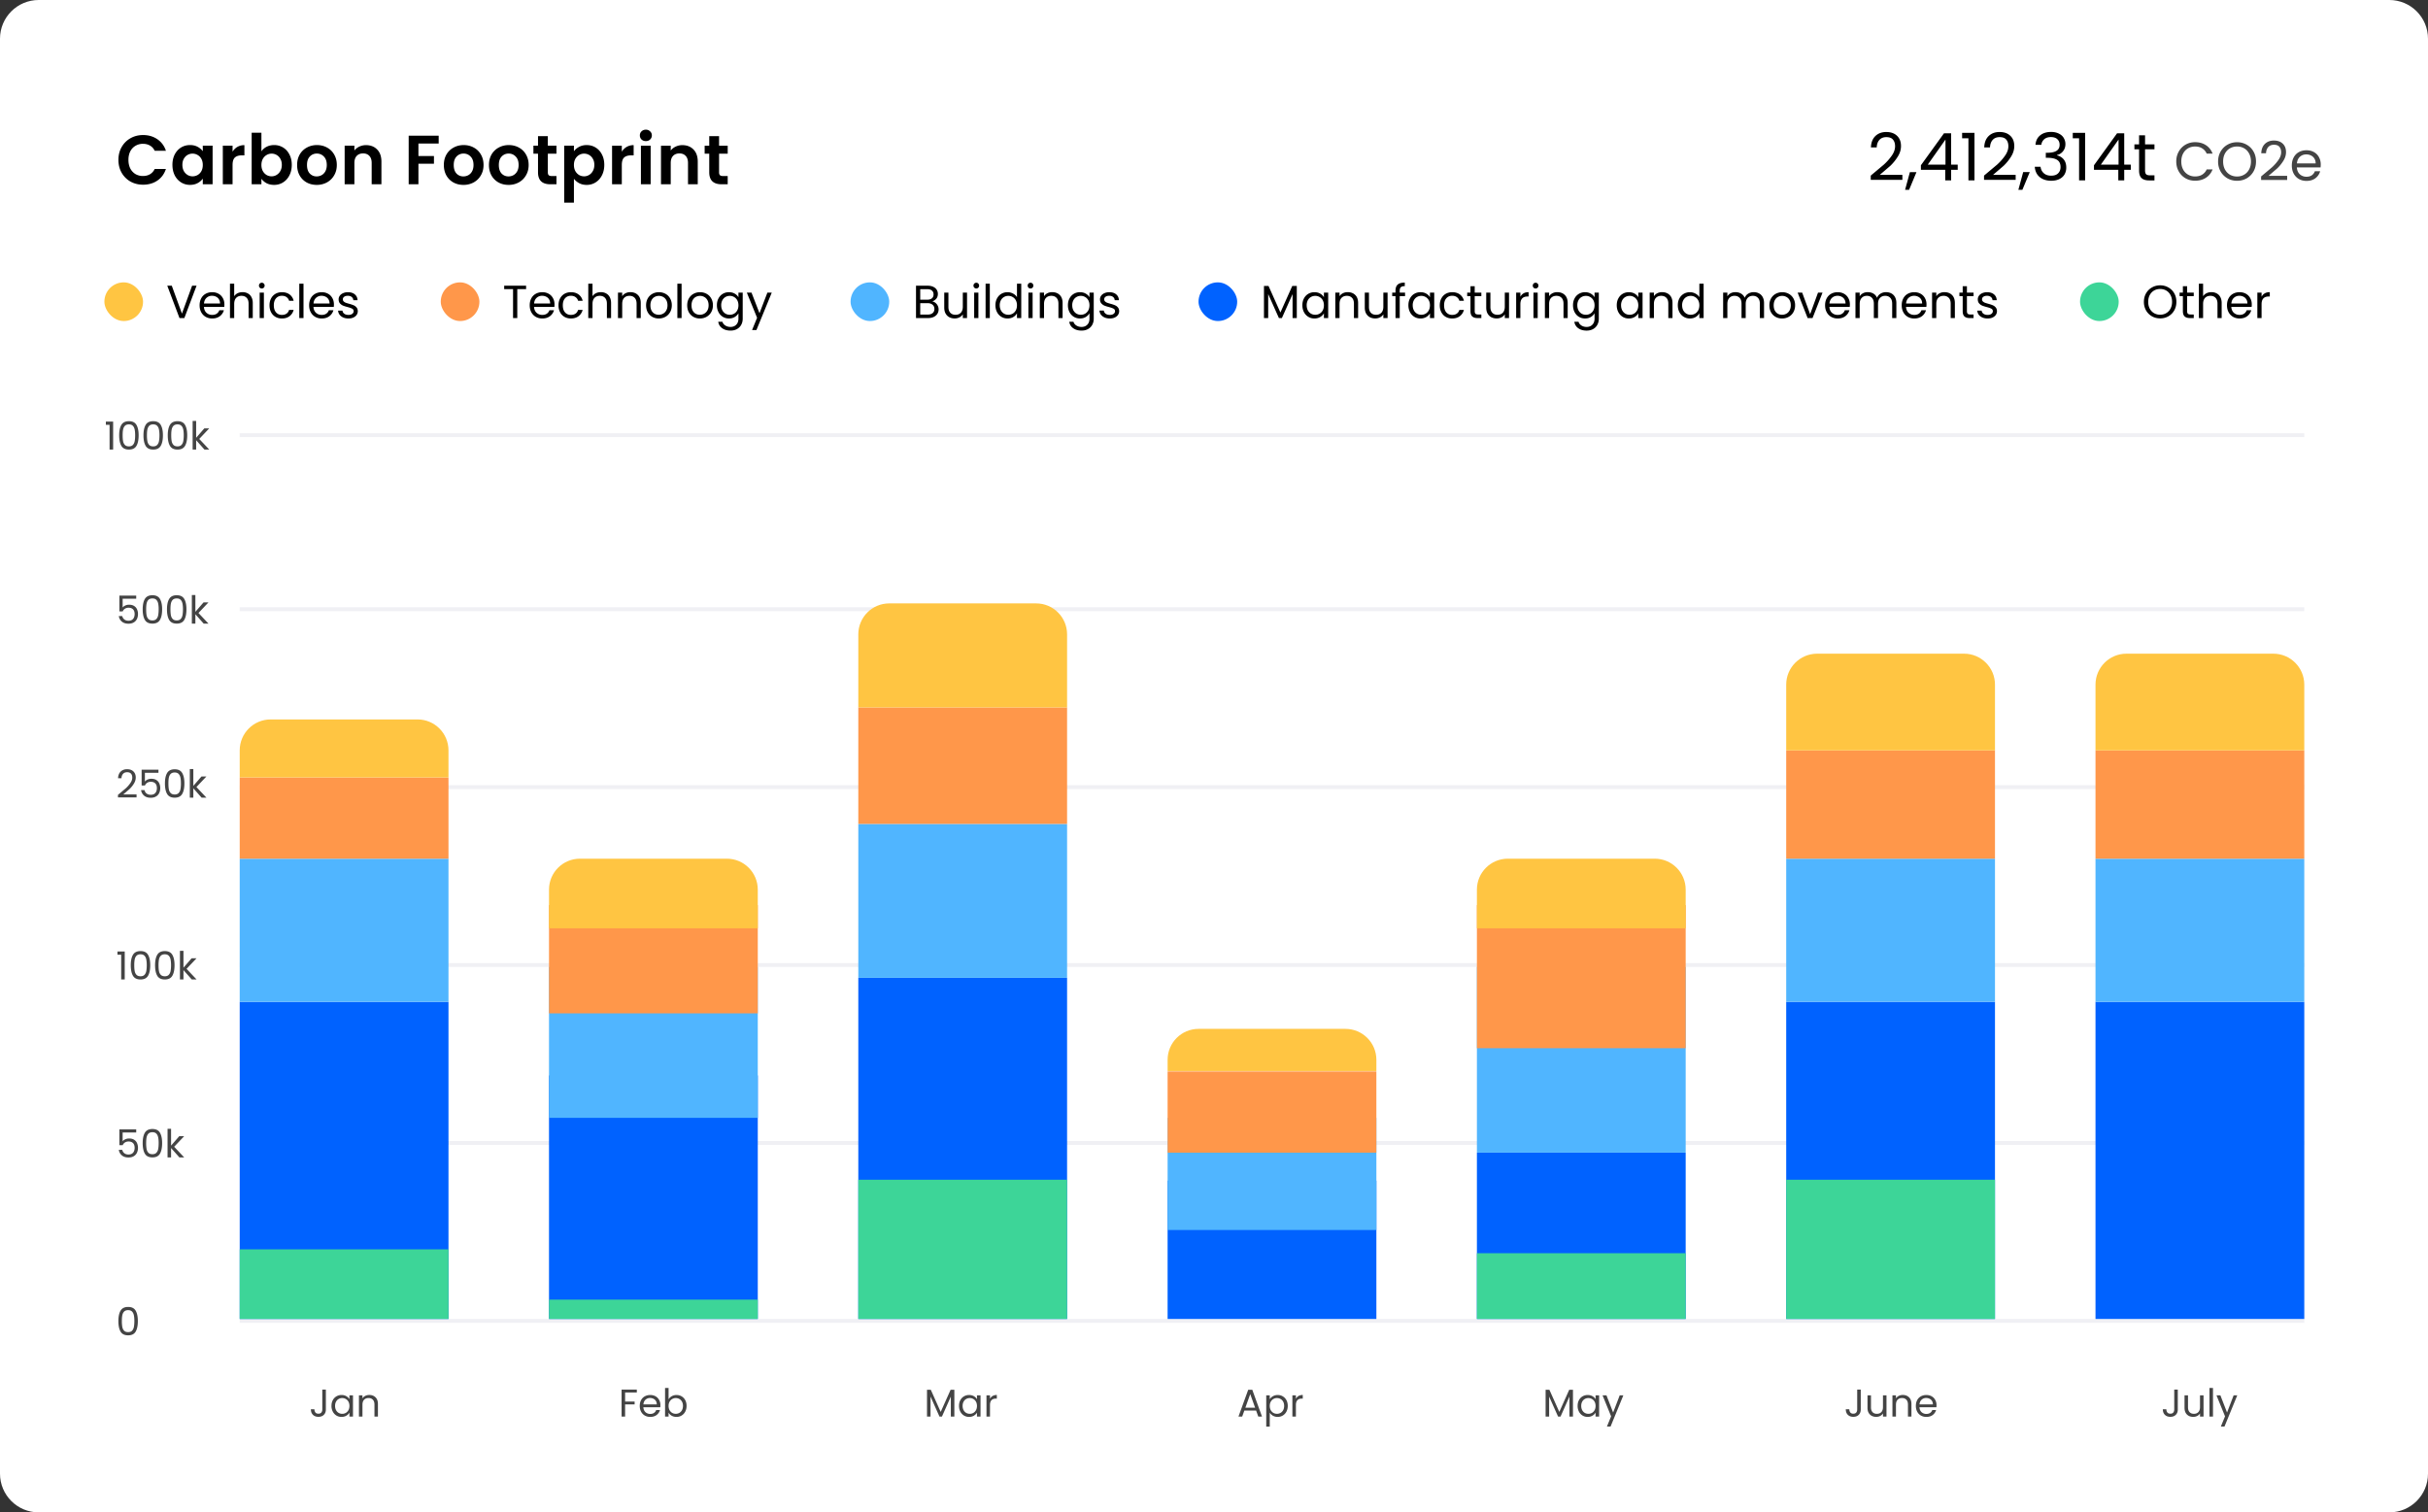 <svg xmlns="http://www.w3.org/2000/svg" width="427" height="266" fill="none" xmlns:v="https://vecta.io/nano"><rect width="100%" height="100%" fill="#333333" stroke="none"/><style><![CDATA[.B{fill:#0062ff}.C{fill:#50b5ff}.D{fill:#ff974a}.E{fill:#ffc542}.F{fill-rule:evenodd}.G{fill:#3dd598}.H{fill:#000}]]></style><path d="M0 6.803C0 3.046 3.046 0 6.803 0h413.394C423.954 0 427 3.046 427 6.803v252.394c0 3.757-3.046 6.803-6.803 6.803H6.803C3.046 266 0 262.954 0 259.197V6.803z" fill="#fff"/><rect x="365.806" y="49.662" width="6.799" height="6.803" rx="3.4" class="G"/><path d="M379.893 55.998c-.528 0-1.01-.122-1.445-.367a2.79 2.79 0 0 1-1.037-1.037 3.02 3.02 0 0 1-.375-1.502c0-.555.125-1.053.375-1.494.256-.446.602-.792 1.037-1.037.435-.25.917-.376 1.445-.376a2.86 2.86 0 0 1 1.453.376c.435.245.778.588 1.029 1.029s.375.942.375 1.502-.125 1.061-.375 1.502-.594.786-1.029 1.037a2.91 2.91 0 0 1-1.453.367zm0-.645c.397 0 .754-.093 1.069-.278.321-.185.572-.449.751-.792.185-.343.278-.74.278-1.192 0-.457-.093-.854-.278-1.192-.179-.343-.427-.607-.742-.792s-.675-.278-1.078-.278-.762.093-1.078.278-.566.449-.751.792c-.179.337-.269.735-.269 1.192 0 .452.09.849.269 1.192.185.343.436.607.751.792a2.12 2.12 0 0 0 1.078.278zm4.744-3.274v2.637c0 .218.046.373.139.465.092.087.253.131.482.131h.546v.629h-.669c-.414 0-.724-.095-.931-.286s-.31-.503-.31-.939V52.08h-.579v-.612h.579v-1.127h.743v1.127h1.167v.612h-1.167zm4.288-.694a1.89 1.89 0 0 1 .914.22c.273.142.485.356.637.645.158.288.237.64.237 1.053v2.637h-.735V53.41c0-.446-.111-.786-.334-1.02-.224-.239-.528-.359-.915-.359s-.705.122-.939.367c-.228.245-.343.601-.343 1.069v2.474h-.742V49.9h.742v2.204a1.47 1.47 0 0 1 .605-.531c.261-.125.552-.188.873-.188zm7.083 2.147a4.46 4.46 0 0 1-.024.449h-3.576c.027.441.177.786.449 1.037.278.245.612.367 1.004.367.321 0 .588-.073.8-.22a1.2 1.2 0 0 0 .457-.604h.801c-.12.43-.36.781-.719 1.053-.359.267-.805.4-1.339.4-.424 0-.805-.095-1.143-.286-.332-.191-.593-.46-.783-.808-.191-.354-.286-.762-.286-1.225s.092-.868.277-1.216.444-.615.776-.8c.337-.191.724-.286 1.159-.286.425 0 .8.093 1.127.278a1.89 1.89 0 0 1 .751.767c.18.321.269.686.269 1.094zm-.767-.155c0-.283-.063-.525-.188-.727a1.18 1.18 0 0 0-.514-.465 1.53 1.53 0 0 0-.71-.163c-.376 0-.697.12-.964.359-.261.239-.411.572-.449.996h2.825zm2.491-1.184c.13-.256.315-.454.555-.596.245-.142.541-.212.89-.212v.767h-.196c-.833 0-1.249.452-1.249 1.355v2.433h-.743v-4.474h.743v.727z" class="H"/><rect x="210.78" y="49.662" width="6.799" height="6.803" rx="3.4" class="B"/><path d="M228.06 50.292v5.649h-.743v-4.212l-1.878 4.212h-.523l-1.885-4.221v4.221h-.743v-5.649h.8l2.09 4.67 2.09-4.67h.792zm.982 3.396c0-.457.092-.857.277-1.2a2.02 2.02 0 0 1 .76-.808 2.11 2.11 0 0 1 1.085-.286c.392 0 .732.084 1.021.253s.503.381.645.637v-.816h.751v4.474h-.751v-.833c-.147.261-.368.479-.661.653-.289.169-.626.253-1.013.253-.397 0-.756-.098-1.077-.294s-.575-.471-.76-.825-.277-.757-.277-1.208zm3.788.008c0-.337-.068-.631-.204-.882s-.321-.441-.555-.572a1.46 1.46 0 0 0-.76-.204c-.277 0-.53.065-.759.196s-.411.321-.547.572a1.82 1.82 0 0 0-.204.882c0 .343.068.642.204.898.136.25.319.444.547.58.229.131.482.196.759.196s.531-.065.76-.196a1.46 1.46 0 0 0 .555-.58c.136-.256.204-.552.204-.89zm4.186-2.31c.544 0 .985.166 1.322.498.338.327.507.8.507 1.42v2.637h-.735V53.41c0-.446-.112-.786-.335-1.02-.223-.239-.528-.359-.914-.359-.392 0-.705.122-.939.367-.229.245-.343.601-.343 1.069v2.474h-.743v-4.474h.743v.637c.147-.229.346-.405.596-.531.256-.125.536-.188.841-.188zm7.01.082v4.474h-.743v-.661a1.47 1.47 0 0 1-.596.539c-.251.125-.528.188-.833.188a2.04 2.04 0 0 1-.939-.212c-.277-.147-.498-.365-.661-.653-.158-.288-.237-.639-.237-1.053v-2.62h.735v2.523c0 .441.112.781.335 1.02.223.234.528.351.914.351.397 0 .71-.122.939-.367s.343-.601.343-1.069v-2.457h.743zm3.075.612h-.939v3.861h-.743V52.08h-.58v-.612h.58v-.318c0-.501.128-.865.384-1.094.261-.234.677-.351 1.249-.351v.62c-.327 0-.558.065-.694.196-.131.125-.196.335-.196.629v.318h.939v.612zm.588 1.608c0-.457.093-.857.278-1.2.185-.348.438-.618.759-.808s.688-.286 1.086-.286c.392 0 .732.084 1.02.253s.504.381.645.637v-.816h.751v4.474h-.751v-.833a1.77 1.77 0 0 1-.661.653 1.97 1.97 0 0 1-1.012.253c-.398 0-.757-.098-1.078-.294a2.06 2.06 0 0 1-.759-.825c-.185-.354-.278-.757-.278-1.208zm3.788.008c0-.337-.068-.631-.204-.882s-.321-.441-.555-.572a1.46 1.46 0 0 0-.759-.204c-.278 0-.531.065-.76.196s-.41.321-.547.572a1.82 1.82 0 0 0-.204.882c0 .343.068.642.204.898a1.49 1.49 0 0 0 .547.58c.229.131.482.196.76.196s.53-.065.759-.196a1.46 1.46 0 0 0 .555-.58c.136-.256.204-.552.204-.89zm1.729 0c0-.463.093-.865.278-1.208.185-.348.44-.618.767-.808s.71-.286 1.135-.286c.549 0 1.001.133 1.355.4a1.88 1.88 0 0 1 .71 1.11h-.8a1.14 1.14 0 0 0-.449-.645c-.218-.158-.49-.237-.816-.237-.425 0-.768.147-1.029.441-.261.288-.392.699-.392 1.233 0 .539.131.955.392 1.249s.604.441 1.029.441c.326 0 .598-.076.816-.229s.367-.37.449-.653h.8a1.99 1.99 0 0 1-.718 1.102c-.359.272-.808.408-1.347.408-.425 0-.803-.095-1.135-.286s-.582-.46-.767-.808-.278-.756-.278-1.225zm6.143-1.616v2.637c0 .218.046.373.138.465.093.087.253.131.482.131h.547v.629h-.669c-.414 0-.724-.095-.931-.286s-.31-.503-.31-.939V52.08h-.58v-.612h.58v-1.127h.743v1.127h1.167v.612h-1.167zm6.035-.612v4.474h-.743v-.661a1.47 1.47 0 0 1-.596.539c-.251.125-.528.188-.833.188a2.04 2.04 0 0 1-.939-.212c-.277-.147-.498-.365-.661-.653s-.237-.639-.237-1.053v-2.62h.735v2.523c0 .441.112.781.335 1.02.223.234.528.351.914.351.397 0 .71-.122.939-.367s.343-.601.343-1.069v-2.457h.743zm1.997.727a1.43 1.43 0 0 1 .555-.596c.245-.142.541-.212.89-.212v.767h-.196c-.833 0-1.249.452-1.249 1.355v2.433h-.743v-4.474h.743v.727zm2.686-1.453a.49.49 0 0 1-.506-.506.49.49 0 0 1 .506-.506c.136 0 .25.049.343.147a.49.49 0 0 1 .147.359.49.49 0 0 1-.147.359c-.093.098-.207.147-.343.147zm.359.727v4.474h-.743v-4.474h.743zm3.446-.082c.544 0 .985.166 1.323.498.337.327.506.8.506 1.42v2.637h-.735V53.41c0-.446-.112-.786-.335-1.02-.223-.239-.528-.359-.914-.359-.392 0-.705.122-.939.367-.228.245-.343.601-.343 1.069v2.474h-.743v-4.474h.743v.637c.147-.229.346-.405.596-.531.256-.125.536-.188.841-.188zm4.887.008a1.97 1.97 0 0 1 1.013.253c.293.169.511.381.653.637v-.816h.751v4.572c0 .408-.087.77-.261 1.086-.175.321-.425.572-.752.751-.321.18-.696.269-1.126.269-.588 0-1.078-.139-1.47-.416a1.63 1.63 0 0 1-.694-1.135h.735c.082.272.251.49.506.653a1.64 1.64 0 0 0 .923.253c.408 0 .74-.128.996-.384s.392-.615.392-1.078V55.1c-.147.261-.365.479-.653.653s-.626.261-1.013.261c-.397 0-.759-.098-1.085-.294s-.575-.471-.76-.825-.277-.757-.277-1.208c0-.457.092-.857.277-1.2a2.01 2.01 0 0 1 .76-.808 2.11 2.11 0 0 1 1.085-.286zm1.666 2.302c0-.337-.068-.631-.204-.882s-.322-.441-.556-.572c-.228-.136-.481-.204-.759-.204s-.53.065-.759.196a1.42 1.42 0 0 0-.547.572 1.82 1.82 0 0 0-.204.882c0 .343.068.642.204.898.136.25.318.444.547.58.229.131.482.196.759.196a1.5 1.5 0 0 0 .759-.196c.234-.136.42-.329.556-.58.136-.256.204-.552.204-.89zm3.905-.008c0-.457.093-.857.278-1.2.185-.348.438-.618.759-.808s.688-.286 1.086-.286c.391 0 .732.084 1.02.253s.503.381.645.637v-.816h.751v4.474h-.751v-.833a1.77 1.77 0 0 1-.661.653c-.289.169-.626.253-1.013.253-.397 0-.756-.098-1.077-.294a2.06 2.06 0 0 1-.759-.825c-.185-.354-.278-.757-.278-1.208zm3.788.008c0-.337-.068-.631-.204-.882s-.321-.441-.555-.572a1.46 1.46 0 0 0-.759-.204c-.278 0-.531.065-.76.196s-.411.321-.547.572a1.82 1.82 0 0 0-.204.882c0 .343.068.642.204.898.136.25.319.444.547.58.229.131.482.196.76.196s.53-.065.759-.196a1.46 1.46 0 0 0 .555-.58c.136-.256.204-.552.204-.89zm4.186-2.31c.544 0 .985.166 1.323.498.337.327.506.8.506 1.42v2.637h-.735V53.41c0-.446-.111-.786-.335-1.02-.223-.239-.528-.359-.914-.359-.392 0-.705.122-.939.367-.228.245-.343.601-.343 1.069v2.474h-.743v-4.474h.743v.637c.147-.229.346-.405.596-.531.256-.125.536-.188.841-.188zm2.765 2.302c0-.457.092-.857.277-1.2a2.01 2.01 0 0 1 .76-.808 2.13 2.13 0 0 1 1.094-.286c.348 0 .672.082.971.245.299.158.528.367.686.629V49.9h.751v6.041h-.751V55.1a1.77 1.77 0 0 1-.653.661c-.289.169-.626.253-1.013.253-.397 0-.759-.098-1.085-.294s-.575-.471-.76-.825-.277-.757-.277-1.208zm3.788.008c0-.337-.068-.631-.204-.882s-.321-.441-.555-.572a1.46 1.46 0 0 0-.76-.204c-.277 0-.53.065-.759.196s-.411.321-.547.572a1.82 1.82 0 0 0-.204.882c0 .343.068.642.204.898.136.25.319.444.547.58.229.131.482.196.759.196s.531-.065.76-.196a1.46 1.46 0 0 0 .555-.58c.136-.256.204-.552.204-.89zm9.563-2.31c.348 0 .658.073.93.22.272.142.487.356.645.645s.237.64.237 1.053v2.637h-.735V53.41c0-.446-.111-.786-.335-1.02-.217-.239-.514-.359-.889-.359-.387 0-.694.125-.923.376-.228.245-.343.601-.343 1.069v2.465h-.734V53.41c0-.446-.112-.786-.335-1.02-.218-.239-.515-.359-.89-.359-.386 0-.694.125-.923.376-.228.245-.342.601-.342 1.069v2.465h-.743v-4.474h.743v.645c.147-.234.342-.414.587-.539.251-.125.526-.188.825-.188.375 0 .707.084.996.253a1.55 1.55 0 0 1 .645.743c.125-.316.332-.561.62-.735a1.83 1.83 0 0 1 .964-.261zm4.982 4.629c-.419 0-.8-.095-1.143-.286s-.604-.46-.8-.808c-.191-.354-.286-.762-.286-1.225 0-.457.098-.86.294-1.208a2.04 2.04 0 0 1 .816-.808 2.33 2.33 0 0 1 1.151-.286c.425 0 .808.095 1.151.286.343.185.613.452.809.8a2.39 2.39 0 0 1 .302 1.216 2.38 2.38 0 0 1-.311 1.225 2.1 2.1 0 0 1-.824.808c-.348.191-.735.286-1.159.286zm0-.653a1.57 1.57 0 0 0 .751-.188c.234-.125.421-.313.563-.563s.22-.555.22-.914-.07-.664-.212-.914-.326-.435-.555-.555a1.52 1.52 0 0 0-.743-.188 1.54 1.54 0 0 0-.751.188c-.223.12-.403.305-.539.555s-.204.555-.204.914c0 .365.065.672.196.922.136.25.316.438.539.563a1.53 1.53 0 0 0 .735.18zm4.936-.106l1.388-3.788h.791l-1.755 4.474h-.865l-1.755-4.474h.8l1.396 3.788zm6.992-1.723a4.46 4.46 0 0 1-.024.449h-3.576c.027.441.177.786.449 1.037.278.245.612.367 1.004.367.321 0 .588-.073.8-.22.218-.152.37-.354.458-.604h.8c-.12.43-.36.781-.719 1.053-.359.267-.805.4-1.339.4-.424 0-.805-.095-1.143-.286-.332-.191-.593-.46-.783-.808-.191-.354-.286-.762-.286-1.225s.092-.868.278-1.216.443-.615.775-.8c.338-.191.724-.286 1.159-.286.425 0 .8.093 1.127.278a1.89 1.89 0 0 1 .751.767c.18.321.269.686.269 1.094zm-.767-.155c0-.283-.063-.525-.188-.727a1.18 1.18 0 0 0-.514-.465 1.53 1.53 0 0 0-.71-.163c-.376 0-.697.12-.964.359-.261.239-.411.572-.449.996h2.825zm7.128-1.992c.348 0 .658.073.93.22.273.142.488.356.645.645s.237.64.237 1.053v2.637h-.735V53.41c0-.446-.111-.786-.334-1.02-.218-.239-.515-.359-.89-.359-.387 0-.694.125-.923.376-.228.245-.342.601-.342 1.069v2.465h-.735V53.41c0-.446-.112-.786-.335-1.02-.218-.239-.514-.359-.89-.359-.386 0-.694.125-.922.376-.229.245-.343.601-.343 1.069v2.465h-.743v-4.474h.743v.645c.147-.234.343-.414.588-.539s.525-.188.824-.188c.376 0 .708.084.996.253s.504.416.645.743c.125-.316.332-.561.621-.735s.609-.261.963-.261zm7.113 2.147c0 .142-.009.291-.025.449h-3.576c.028.441.177.786.449 1.037.278.245.613.367 1.005.367.321 0 .587-.073.8-.22.217-.152.37-.354.457-.604h.8a1.94 1.94 0 0 1-.719 1.053c-.359.267-.805.4-1.338.4-.425 0-.806-.095-1.143-.286s-.594-.46-.784-.808c-.191-.354-.286-.762-.286-1.225s.093-.868.278-1.216.443-.615.775-.8a2.32 2.32 0 0 1 1.16-.286c.424 0 .8.093 1.126.278s.577.441.751.767c.18.321.27.686.27 1.094zm-.768-.155c0-.283-.062-.525-.188-.727a1.18 1.18 0 0 0-.514-.465 1.53 1.53 0 0 0-.71-.163c-.376 0-.697.12-.963.359s-.411.572-.449.996h2.824zm3.928-1.992c.544 0 .985.166 1.322.498.338.327.507.8.507 1.42v2.637h-.735V53.41c0-.446-.112-.786-.335-1.02-.223-.239-.528-.359-.914-.359-.392 0-.705.122-.939.367s-.343.601-.343 1.069v2.474h-.743v-4.474h.743v.637c.147-.229.346-.405.596-.531.256-.125.536-.188.841-.188zm3.948.694v2.637c0 .218.047.373.139.465.093.087.253.131.482.131h.547v.629h-.67c-.413 0-.724-.095-.93-.286s-.311-.503-.311-.939V52.08h-.579v-.612h.579v-1.127h.743v1.127h1.168v.612h-1.168zm3.652 3.935c-.343 0-.651-.057-.923-.171-.272-.12-.487-.283-.645-.49a1.32 1.32 0 0 1-.261-.727h.767c.022.223.125.405.31.547.191.142.439.212.743.212.283 0 .507-.063.67-.188s.245-.283.245-.474c0-.196-.087-.34-.262-.433-.174-.098-.443-.193-.808-.286-.332-.087-.604-.174-.816-.261-.207-.093-.387-.226-.539-.4-.147-.18-.22-.414-.22-.702a1.06 1.06 0 0 1 .204-.629c.136-.191.329-.34.579-.449.251-.114.536-.171.858-.171.495 0 .895.125 1.2.376s.468.593.489 1.029h-.742c-.017-.234-.112-.422-.286-.563s-.397-.212-.686-.212c-.267 0-.479.057-.637.171a.53.53 0 0 0-.236.449c0 .147.046.269.138.367.098.093.218.169.36.229.147.054.348.117.604.188.321.087.582.174.783.261a1.3 1.3 0 0 1 .515.375c.147.169.223.389.228.661a1.13 1.13 0 0 1-.204.661c-.136.196-.329.351-.579.465-.245.109-.528.163-.849.163z" class="H"/><rect x="149.586" y="49.662" width="6.799" height="6.803" rx="3.4" class="C"/><path d="M163.943 53.01a1.18 1.18 0 0 1 .563.253c.174.136.31.305.408.506.103.201.155.416.155.645 0 .288-.073.55-.22.784a1.53 1.53 0 0 1-.645.547c-.278.131-.607.196-.988.196h-2.123v-5.69h2.041c.387 0 .716.065.988.196.272.125.476.297.612.514a1.35 1.35 0 0 1 .205.735c0 .337-.093.618-.278.841a1.52 1.52 0 0 1-.718.473zm-2.107-.302h1.249c.349 0 .618-.082.809-.245s.285-.389.285-.678-.095-.514-.285-.678-.466-.245-.825-.245h-1.233v1.845zm1.315 2.621c.37 0 .658-.087.865-.261s.31-.416.31-.727c0-.316-.109-.563-.326-.743-.218-.185-.509-.278-.874-.278h-1.29v2.008h1.315zm6.917-3.861v4.474h-.743v-.661a1.47 1.47 0 0 1-.596.539c-.251.125-.528.188-.833.188a2.04 2.04 0 0 1-.939-.212c-.277-.147-.498-.365-.661-.653-.158-.288-.237-.639-.237-1.053v-2.62h.735v2.523c0 .441.112.781.335 1.02.223.234.528.351.914.351.397 0 .71-.122.939-.367s.343-.601.343-1.069v-2.457h.743zm1.638-.727a.49.49 0 0 1-.36-.147c-.098-.098-.146-.218-.146-.359s.048-.261.146-.359a.49.49 0 0 1 .36-.147c.136 0 .25.049.343.147s.146.218.146.359-.048.261-.146.359-.207.147-.343.147zm.359.727v4.474h-.743v-4.474h.743zm2.009-1.568v6.041h-.743V49.9h.743zm.988 3.788c0-.457.093-.857.278-1.2.185-.348.438-.618.759-.808a2.13 2.13 0 0 1 1.094-.286 2 2 0 0 1 .972.245c.299.158.528.367.685.629V49.9h.751v6.041h-.751V55.1c-.147.267-.364.487-.653.661-.288.169-.626.253-1.012.253-.397 0-.759-.098-1.086-.294a2.06 2.06 0 0 1-.759-.825c-.185-.354-.278-.757-.278-1.208zm3.788.008c0-.337-.068-.631-.204-.882s-.321-.441-.555-.572c-.228-.136-.481-.204-.759-.204a1.5 1.5 0 0 0-.759.196 1.42 1.42 0 0 0-.547.572 1.82 1.82 0 0 0-.204.882c0 .343.068.642.204.898.136.25.318.444.547.58a1.5 1.5 0 0 0 .759.196 1.5 1.5 0 0 0 .759-.196 1.46 1.46 0 0 0 .555-.58c.136-.256.204-.552.204-.89zm2.391-2.955a.49.49 0 0 1-.507-.506.49.49 0 0 1 .507-.506.45.45 0 0 1 .342.147.49.49 0 0 1 .147.359.49.49 0 0 1-.147.359.45.45 0 0 1-.342.147zm.359.727v4.474h-.743v-4.474h.743zm3.446-.082c.544 0 .985.166 1.322.498.338.327.506.8.506 1.42v2.637h-.734V53.41c0-.446-.112-.786-.335-1.02-.223-.239-.528-.359-.914-.359-.392 0-.705.122-.939.367-.229.245-.343.601-.343 1.069v2.474h-.743v-4.474h.743v.637c.147-.229.345-.405.596-.531s.536-.188.841-.188zm4.887.008c.386 0 .724.084 1.012.253.294.169.512.381.653.637v-.816h.751v4.572c0 .408-.087.77-.261 1.086-.174.321-.424.572-.751.751-.321.18-.697.269-1.127.269-.587 0-1.077-.139-1.469-.416s-.623-.656-.694-1.135h.735c.081.272.25.49.506.653.256.169.563.253.922.253.409 0 .741-.128.996-.384.262-.256.392-.615.392-1.078V55.1c-.147.261-.364.479-.653.653s-.626.261-1.012.261c-.397 0-.759-.098-1.086-.294a2.06 2.06 0 0 1-.759-.825c-.185-.354-.278-.757-.278-1.208 0-.457.093-.857.278-1.2.185-.348.438-.618.759-.808.327-.191.689-.286 1.086-.286zm1.665 2.302c0-.337-.068-.631-.204-.882s-.321-.441-.555-.572a1.46 1.46 0 0 0-.759-.204 1.5 1.5 0 0 0-.759.196 1.42 1.42 0 0 0-.547.572 1.82 1.82 0 0 0-.205.882c0 .343.069.642.205.898.136.25.318.444.547.58a1.5 1.5 0 0 0 .759.196c.277 0 .53-.065.759-.196a1.46 1.46 0 0 0 .555-.58c.136-.256.204-.552.204-.89zm3.59 2.319c-.342 0-.65-.057-.922-.171-.272-.12-.487-.283-.645-.49a1.32 1.32 0 0 1-.261-.727h.767c.022.223.125.405.31.547.191.142.438.212.743.212.283 0 .506-.063.67-.188s.245-.283.245-.474c0-.196-.087-.34-.262-.433-.174-.098-.443-.193-.808-.286-.332-.087-.604-.174-.816-.261-.207-.093-.387-.226-.539-.4-.147-.18-.22-.414-.22-.702a1.06 1.06 0 0 1 .204-.629c.136-.191.329-.34.579-.449.251-.114.536-.171.857-.171.496 0 .896.125 1.201.376s.468.593.489 1.029h-.743a.76.76 0 0 0-.285-.563c-.169-.142-.398-.212-.686-.212-.267 0-.479.057-.637.171a.53.53 0 0 0-.237.449c0 .147.047.269.139.367a1.2 1.2 0 0 0 .359.229c.147.054.349.117.605.188.321.087.582.174.783.261a1.3 1.3 0 0 1 .515.375c.147.169.223.389.228.661a1.13 1.13 0 0 1-.204.661c-.136.196-.329.351-.58.465-.244.109-.527.163-.849.163z" class="H"/><rect x="77.513" y="49.662" width="6.799" height="6.803" rx="3.4" class="D"/><path d="M92.522 50.251v.604h-1.551v5.086h-.743v-5.086h-1.559v-.604h3.853zm4.996 3.282c0 .142-.008.291-.024.449h-3.576c.027.441.177.786.449 1.037.278.245.612.367 1.004.367.321 0 .588-.073.8-.22a1.2 1.2 0 0 0 .457-.604h.8a1.94 1.94 0 0 1-.718 1.053c-.359.267-.805.4-1.339.4-.425 0-.806-.095-1.143-.286-.332-.191-.593-.46-.784-.808-.19-.354-.286-.762-.286-1.225s.093-.868.278-1.216a1.93 1.93 0 0 1 .776-.8c.337-.191.724-.286 1.159-.286.424 0 .8.093 1.127.278s.577.441.751.767c.18.321.269.686.269 1.094zm-.767-.155c0-.283-.062-.525-.188-.727a1.18 1.18 0 0 0-.514-.465c-.212-.109-.449-.163-.71-.163a1.39 1.39 0 0 0-.963.359c-.261.239-.411.572-.449.996h2.825zm1.471.318c0-.463.093-.865.278-1.208a2 2 0 0 1 .767-.808c.332-.191.71-.286 1.134-.286.55 0 1.002.133 1.356.4a1.88 1.88 0 0 1 .71 1.11h-.8a1.14 1.14 0 0 0-.449-.645c-.218-.158-.49-.237-.817-.237-.424 0-.767.147-1.028.441-.261.288-.392.699-.392 1.233 0 .539.131.955.392 1.249s.604.441 1.028.441c.327 0 .599-.076.817-.229s.367-.37.449-.653h.8c-.12.457-.359.825-.719 1.102-.359.272-.808.408-1.347.408-.424 0-.802-.095-1.134-.286a2 2 0 0 1-.767-.808c-.185-.348-.278-.756-.278-1.225zm7.457-2.31c.337 0 .642.073.914.22.272.142.484.356.637.645s.236.64.236 1.053v2.637h-.734V53.41c0-.446-.112-.786-.335-1.02-.223-.239-.528-.359-.914-.359-.392 0-.705.122-.939.367-.229.245-.343.601-.343 1.069v2.474h-.743V49.9h.743v2.204c.147-.229.348-.405.604-.531s.553-.188.874-.188zm5.181 0c.544 0 .985.166 1.322.498.338.327.506.8.506 1.42v2.637h-.734V53.41c0-.446-.112-.786-.335-1.02-.223-.239-.528-.359-.914-.359-.392 0-.705.122-.939.367s-.343.601-.343 1.069v2.474h-.743v-4.474h.743v.637c.147-.229.346-.405.596-.531.256-.125.536-.188.841-.188zm4.993 4.629c-.419 0-.8-.095-1.143-.286a2.08 2.08 0 0 1-.8-.808c-.19-.354-.286-.762-.286-1.225 0-.457.098-.86.294-1.208a2.05 2.05 0 0 1 .817-.808c.342-.191.726-.286 1.151-.286a2.33 2.33 0 0 1 1.151.286c.343.185.612.452.808.8a2.39 2.39 0 0 1 .302 1.216c0 .463-.103.871-.31 1.225-.202.348-.476.618-.825.808s-.734.286-1.159.286zm0-.653c.267 0 .517-.062.751-.188a1.4 1.4 0 0 0 .563-.563c.147-.25.221-.555.221-.914s-.071-.664-.212-.914-.327-.435-.556-.555a1.52 1.52 0 0 0-.742-.188 1.54 1.54 0 0 0-.752.188c-.223.12-.402.305-.538.555s-.204.555-.204.914c0 .365.065.672.195.922.137.25.316.438.539.563a1.53 1.53 0 0 0 .735.18zm4.014-5.462v6.041h-.743V49.9h.743zm3.217 6.115c-.419 0-.8-.095-1.143-.286a2.08 2.08 0 0 1-.8-.808c-.191-.354-.286-.762-.286-1.225 0-.457.098-.86.294-1.208a2.05 2.05 0 0 1 .817-.808c.342-.191.726-.286 1.151-.286a2.33 2.33 0 0 1 1.151.286c.343.185.612.452.808.8a2.39 2.39 0 0 1 .302 1.216c0 .463-.103.871-.31 1.225a2.11 2.11 0 0 1-.825.808c-.348.191-.735.286-1.159.286zm0-.653c.267 0 .517-.062.751-.188a1.4 1.4 0 0 0 .563-.563c.147-.25.221-.555.221-.914s-.071-.664-.213-.914-.326-.435-.555-.555a1.52 1.52 0 0 0-.743-.188 1.54 1.54 0 0 0-.751.188c-.223.12-.402.305-.538.555s-.205.555-.205.914c0 .365.066.672.196.922.136.25.316.438.539.563a1.53 1.53 0 0 0 .735.18zm5.116-3.968c.386 0 .724.084 1.012.253.294.169.512.381.653.637v-.816h.751v4.572c0 .408-.087.77-.261 1.086a1.85 1.85 0 0 1-.751.751c-.321.18-.697.269-1.127.269-.588 0-1.077-.139-1.469-.416s-.623-.656-.694-1.135h.735c.081.272.25.49.506.653.256.169.563.253.922.253.408 0 .74-.128.996-.384s.392-.615.392-1.078V55.1c-.147.261-.365.479-.653.653s-.626.261-1.012.261c-.398 0-.76-.098-1.086-.294a2.06 2.06 0 0 1-.759-.825c-.185-.354-.278-.757-.278-1.208 0-.457.093-.857.278-1.2.185-.348.438-.618.759-.808s.688-.286 1.086-.286zm1.665 2.302c0-.337-.068-.631-.204-.882s-.321-.441-.555-.572a1.46 1.46 0 0 0-.759-.204c-.278 0-.531.065-.76.196s-.41.321-.547.572a1.82 1.82 0 0 0-.204.882c0 .343.068.642.204.898a1.49 1.49 0 0 0 .547.58c.229.131.482.196.76.196s.53-.065.759-.196a1.46 1.46 0 0 0 .555-.58c.136-.256.204-.552.204-.89zm5.86-2.229l-2.694 6.58h-.768l.882-2.155-1.804-4.425h.824l1.405 3.625 1.387-3.625h.768z" class="H"/><rect x="18.358" y="49.662" width="6.799" height="6.803" rx="3.4" class="E"/><path d="M34.568 50.251l-2.147 5.69h-.857l-2.147-5.69h.792l1.788 4.906 1.788-4.906h.784zm4.896 3.282c0 .142-.008.291-.024.449h-3.576c.027.441.177.786.449 1.037.278.245.612.367 1.004.367.321 0 .588-.073.8-.22a1.2 1.2 0 0 0 .457-.604h.8a1.94 1.94 0 0 1-.718 1.053c-.359.267-.805.4-1.339.4-.425 0-.806-.095-1.143-.286-.332-.191-.593-.46-.784-.808-.191-.354-.286-.762-.286-1.225s.092-.868.278-1.216a1.93 1.93 0 0 1 .775-.8c.338-.191.724-.286 1.159-.286.425 0 .8.093 1.127.278s.577.441.751.767c.18.321.269.686.269 1.094zm-.767-.155a1.35 1.35 0 0 0-.188-.727 1.18 1.18 0 0 0-.514-.465c-.212-.109-.449-.163-.71-.163a1.39 1.39 0 0 0-.963.359c-.261.239-.411.572-.449.996h2.825zm3.968-1.992c.337 0 .642.073.914.22.272.142.484.356.637.645.158.288.237.64.237 1.053v2.637h-.735V53.41c0-.446-.111-.786-.335-1.02-.223-.239-.528-.359-.914-.359-.392 0-.705.122-.939.367-.229.245-.343.601-.343 1.069v2.474h-.743V49.9h.743v2.204a1.47 1.47 0 0 1 .604-.531c.261-.125.552-.188.874-.188zm3.385-.645a.49.49 0 0 1-.506-.506.49.49 0 0 1 .506-.506c.136 0 .25.049.343.147a.49.49 0 0 1 .147.359.49.49 0 0 1-.147.359c-.093.098-.207.147-.343.147zm.359.727v4.474h-.743v-4.474h.743zm.989 2.229c0-.463.093-.865.277-1.208a2 2 0 0 1 .767-.808c.332-.191.71-.286 1.135-.286.55 0 1.001.133 1.355.4a1.88 1.88 0 0 1 .71 1.11h-.8a1.14 1.14 0 0 0-.449-.645c-.218-.158-.49-.237-.816-.237-.425 0-.767.147-1.029.441-.261.288-.392.699-.392 1.233 0 .539.131.955.392 1.249s.604.441 1.029.441c.327 0 .599-.076.816-.229s.367-.37.449-.653h.8c-.12.457-.359.825-.718 1.102-.359.272-.808.408-1.347.408-.425 0-.803-.095-1.135-.286a2 2 0 0 1-.767-.808c-.185-.348-.277-.756-.277-1.225zm5.979-3.796v6.041h-.743V49.9h.743zm5.348 3.633a4.38 4.38 0 0 1-.024.449h-3.576c.027.441.177.786.449 1.037.278.245.612.367 1.004.367.321 0 .588-.073.8-.22a1.2 1.2 0 0 0 .457-.604h.8a1.94 1.94 0 0 1-.718 1.053c-.359.267-.806.4-1.339.4-.425 0-.806-.095-1.143-.286-.332-.191-.593-.46-.784-.808-.191-.354-.286-.762-.286-1.225s.093-.868.278-1.216a1.93 1.93 0 0 1 .776-.8c.337-.191.724-.286 1.159-.286.425 0 .8.093 1.127.278s.577.441.751.767c.18.321.269.686.269 1.094zm-.767-.155a1.35 1.35 0 0 0-.188-.727 1.18 1.18 0 0 0-.514-.465c-.212-.109-.449-.163-.71-.163a1.39 1.39 0 0 0-.963.359c-.261.239-.411.572-.449.996h2.825zm3.332 2.637c-.343 0-.65-.057-.922-.171-.272-.12-.487-.283-.645-.49-.158-.212-.245-.455-.261-.727h.767c.022.223.125.405.31.547.191.142.438.212.743.212.283 0 .506-.063.669-.188s.245-.283.245-.474c0-.196-.087-.34-.261-.433-.174-.098-.444-.193-.808-.286-.332-.087-.604-.174-.816-.261a1.55 1.55 0 0 1-.539-.4c-.147-.18-.22-.414-.22-.702 0-.229.068-.438.204-.629s.329-.34.58-.449c.25-.114.536-.171.857-.171.495 0 .895.125 1.2.376s.468.593.49 1.029h-.743a.76.76 0 0 0-.286-.563c-.169-.142-.397-.212-.686-.212-.267 0-.479.057-.637.171a.53.53 0 0 0-.237.449c0 .147.046.269.139.367.098.093.218.169.359.229.147.054.348.117.604.188.321.087.582.174.784.261a1.3 1.3 0 0 1 .514.375c.147.169.223.389.229.661a1.13 1.13 0 0 1-.204.661c-.136.196-.329.351-.58.465-.245.109-.528.163-.849.163z" class="H"/><path opacity=".5" d="M42.156 231.985h363.086v.68H42.156zm0-31.294h363.086v.68H42.156zm0-31.295h363.086v.68H42.156zm0-31.294h363.086v.68H42.156zm0-31.294h363.086v.68H42.156zm0-30.613h363.086v.68H42.156z" fill="#e2e2ea"/><g fill="#444"><path d="M20.82 232.352c0-.78.127-1.388.381-1.823s.698-.66 1.333-.66 1.073.22 1.327.66.381 1.043.381 1.823c0 .793-.127 1.41-.381 1.85s-.696.66-1.327.66-1.079-.22-1.333-.66-.381-1.057-.381-1.85zm2.81 0c0-.395-.027-.728-.082-1s-.157-.499-.32-.667-.39-.252-.694-.252-.544.084-.707.252-.265.39-.32.667c-.05.272-.075.605-.075 1a5.91 5.91 0 0 0 .075 1.027c.05.277.161.499.32.667s.399.251.707.251.535-.083.694-.251.27-.39.32-.667.082-.619.082-1.027zm-2.973-64.432v-.565h1.279v4.919h-.626v-4.354h-.653zm2.342 1.843c0-.78.127-1.387.381-1.823s.699-.66 1.333-.66 1.073.22 1.327.66.381 1.043.381 1.823c0 .794-.127 1.411-.381 1.851s-.696.66-1.327.66-1.079-.22-1.333-.66-.381-1.057-.381-1.851zm2.81 0a5.21 5.21 0 0 0-.082-1c-.05-.276-.156-.498-.32-.666s-.39-.252-.694-.252-.544.084-.707.252-.265.39-.32.666a5.68 5.68 0 0 0-.075 1c0 .409.025.751.075 1.028s.161.499.32.666.399.252.707.252.535-.084.694-.252.27-.39.32-.666.082-.619.082-1.028zm1.462 0c0-.78.127-1.387.381-1.823s.698-.66 1.333-.66 1.073.22 1.327.66.381 1.043.381 1.823c0 .794-.127 1.411-.381 1.851s-.696.66-1.327.66-1.08-.22-1.333-.66-.381-1.057-.381-1.851zm2.81 0a5.21 5.21 0 0 0-.082-1c-.05-.276-.156-.498-.32-.666s-.39-.252-.694-.252-.544.084-.708.252-.265.39-.32.666a5.67 5.67 0 0 0-.075 1c0 .409.025.751.075 1.028s.161.499.32.666.399.252.708.252.535-.084.694-.252.27-.39.32-.666.082-.619.082-1.028zm3.646 2.511l-1.463-1.647v1.647h-.619v-5.034h.619v2.959l1.435-1.653h.864l-1.755 1.857 1.762 1.871h-.844zm-9.771 26.913h-2.388v1.551c.104-.145.259-.263.463-.354s.424-.143.66-.143c.376 0 .683.08.918.238s.404.356.503.606a2.09 2.09 0 0 1 .157.782 2.02 2.02 0 0 1-.184.878 1.39 1.39 0 0 1-.565.612c-.249.15-.56.224-.932.224-.476 0-.862-.122-1.156-.367a1.53 1.53 0 0 1-.537-.98h.605c.059.259.184.461.374.606s.431.218.721.218c.358 0 .628-.107.81-.32s.272-.504.272-.857-.091-.626-.272-.817-.449-.292-.803-.292c-.24 0-.451.059-.633.177a.99.99 0 0 0-.388.469h-.585v-2.776h2.959v.545zm1.136 1.871c0-.781.127-1.388.381-1.824s.699-.66 1.334-.66 1.073.22 1.326.66.381 1.043.381 1.824c0 .793-.127 1.41-.381 1.85s-.696.66-1.326.66-1.079-.22-1.334-.66-.381-1.057-.381-1.85zm2.81 0c0-.395-.027-.728-.082-1.001s-.157-.498-.32-.666-.39-.252-.694-.252-.544.084-.708.252-.265.39-.32.666-.075.606-.075 1.001a5.91 5.91 0 0 0 .075 1.027c.05.277.161.499.32.667s.399.251.708.251.535-.084.694-.251a1.25 1.25 0 0 0 .32-.667c.054-.277.082-.619.082-1.027zm3.646 2.51l-1.463-1.646v1.646h-.619v-5.034h.619v2.959l1.435-1.653h.864l-1.755 1.857 1.762 1.871h-.844zm-10.803-63.765l1.354-1.136a5.57 5.57 0 0 0 .823-.932c.227-.327.34-.647.34-.96 0-.294-.072-.526-.218-.694s-.37-.258-.687-.258c-.308 0-.549.097-.721.292s-.259.447-.272.769h-.599c.018-.508.172-.9.463-1.177s.664-.415 1.122-.415c.467 0 .837.13 1.109.388s.415.615.415 1.068c0 .377-.113.744-.34 1.102a4.85 4.85 0 0 1-.762.939l-1.095.939h2.34v.517h-3.272v-.442zm7.124-3.885h-2.388v1.551c.104-.145.259-.263.463-.354s.424-.142.66-.142c.376 0 .683.079.918.238a1.28 1.28 0 0 1 .503.605 1.98 1.98 0 0 1 .157.783c0 .326-.061.619-.184.877a1.38 1.38 0 0 1-.565.612c-.249.15-.56.225-.932.225-.476 0-.862-.123-1.156-.367a1.53 1.53 0 0 1-.537-.98h.605c.059.258.184.46.374.605s.431.218.721.218c.358 0 .628-.106.81-.32s.272-.503.272-.857-.091-.626-.272-.816-.449-.293-.803-.293c-.24 0-.451.059-.633.177a.99.99 0 0 0-.388.47h-.585v-2.776h2.959v.544zm1.136 1.871c0-.78.127-1.388.381-1.823s.698-.66 1.333-.66 1.073.22 1.327.66.381 1.043.381 1.823c0 .794-.127 1.41-.381 1.85s-.696.66-1.327.66-1.079-.22-1.333-.66-.381-1.056-.381-1.85zm2.81 0c0-.395-.027-.728-.082-1s-.157-.499-.32-.667-.39-.251-.694-.251-.544.083-.707.251-.265.39-.32.667-.075.605-.075 1c0 .408.025.751.075 1.027s.161.499.32.667.399.252.707.252.535-.084.694-.252.27-.39.32-.667.082-.619.082-1.027zm3.646 2.51l-1.463-1.646v1.646h-.619v-5.034h.619v2.959l1.435-1.653h.864l-1.755 1.857 1.762 1.871h-.844zm-11.505-34.995h-2.388v1.551c.104-.145.259-.263.463-.353a1.53 1.53 0 0 1 .66-.143c.376 0 .683.079.918.238a1.28 1.28 0 0 1 .503.605 1.98 1.98 0 0 1 .157.783c0 .326-.061.619-.184.877a1.39 1.39 0 0 1-.565.613c-.249.149-.56.224-.932.224-.476 0-.862-.122-1.156-.367s-.474-.572-.537-.98h.605a1.02 1.02 0 0 0 .374.606c.19.146.431.217.721.217.358 0 .628-.106.81-.319s.272-.504.272-.858-.091-.625-.272-.816-.449-.293-.803-.293c-.24 0-.451.059-.633.177a.99.99 0 0 0-.388.47h-.585v-2.776h2.959v.544zm1.136 1.871c0-.78.127-1.388.381-1.823s.699-.66 1.334-.66 1.073.22 1.326.66.381 1.043.381 1.823c0 .794-.127 1.411-.381 1.851s-.696.66-1.326.66-1.079-.22-1.334-.66-.381-1.057-.381-1.851zm2.81 0c0-.394-.027-.728-.082-1a1.25 1.25 0 0 0-.32-.667c-.159-.167-.39-.251-.694-.251s-.544.084-.708.251-.265.391-.32.667-.075.606-.075 1c0 .408.025.751.075 1.027s.161.499.32.667.399.252.708.252.535-.084.694-.252.27-.39.32-.667.082-.619.082-1.027zm1.462 0c0-.78.127-1.388.381-1.823s.698-.66 1.333-.66 1.073.22 1.327.66.381 1.043.381 1.823c0 .794-.127 1.411-.381 1.851s-.696.66-1.327.66-1.079-.22-1.333-.66-.381-1.057-.381-1.851zm2.81 0c0-.394-.027-.728-.082-1s-.156-.499-.32-.667-.39-.251-.694-.251-.544.084-.707.251-.265.391-.32.667-.075.606-.075 1c0 .408.025.751.075 1.027s.161.499.32.667.399.252.707.252.535-.084.694-.252.27-.39.32-.667.082-.619.082-1.027zm3.646 2.511l-1.463-1.647v1.647h-.619v-5.035h.619v2.96l1.435-1.654h.864l-1.755 1.858 1.762 1.871h-.843zM18.617 74.718v-.565h1.279v4.919h-.626v-4.354h-.653zm2.342 1.844c0-.78.127-1.388.381-1.823s.698-.66 1.333-.66 1.073.22 1.327.66.381 1.043.381 1.823c0 .794-.127 1.41-.381 1.85s-.696.66-1.327.66-1.079-.22-1.333-.66-.381-1.057-.381-1.85zm2.81 0c0-.395-.027-.728-.082-1s-.156-.499-.32-.667-.39-.252-.694-.252-.544.084-.707.252-.265.39-.32.667-.075.605-.075 1c0 .408.025.751.075 1.027s.161.499.32.667.399.252.707.252.535-.084.694-.252.27-.39.32-.667.082-.619.082-1.027zm1.462 0c0-.78.127-1.388.381-1.823s.698-.66 1.333-.66 1.073.22 1.327.66.381 1.043.381 1.823c0 .794-.127 1.41-.381 1.85s-.696.66-1.327.66-1.079-.22-1.333-.66-.381-1.057-.381-1.85zm2.81 0a5.2 5.2 0 0 0-.082-1c-.05-.277-.156-.499-.32-.667s-.39-.252-.694-.252-.544.084-.707.252-.265.39-.32.667-.075.605-.075 1a5.92 5.92 0 0 0 .075 1.027c.054.277.161.499.32.667s.399.252.707.252.535-.084.694-.252.27-.39.32-.667.082-.619.082-1.027zm1.462 0c0-.78.127-1.388.381-1.823s.698-.66 1.333-.66 1.073.22 1.327.66.381 1.043.381 1.823c0 .794-.127 1.41-.381 1.85s-.696.66-1.327.66-1.08-.22-1.333-.66-.381-1.057-.381-1.85zm2.81 0c0-.395-.027-.728-.082-1s-.156-.499-.32-.667-.39-.252-.694-.252-.544.084-.708.252-.265.39-.32.667-.075.605-.075 1c0 .408.025.751.075 1.027s.161.499.32.667.399.252.708.252.535-.084.694-.252.27-.39.32-.667.082-.619.082-1.027zm3.646 2.51l-1.463-1.646v1.646h-.619v-5.034h.619v2.959l1.435-1.653h.864l-1.755 1.857 1.762 1.871h-.844zm21.348 165.335v3.503c0 .39-.12.703-.361.939s-.558.347-.953.347-.719-.118-.959-.354-.361-.567-.361-.979h.619c.005.231.063.419.177.564s.292.218.524.218.404-.068.517-.204a.82.82 0 0 0 .17-.531v-3.503h.626zm.988 2.864c0-.381.077-.715.231-1a1.68 1.68 0 0 1 .633-.674 1.76 1.76 0 0 1 .905-.238 1.65 1.65 0 0 1 .85.211c.24.141.419.317.538.531v-.681h.626v3.728h-.626v-.693a1.48 1.48 0 0 1-.551.544c-.24.14-.522.211-.844.211-.331 0-.63-.082-.898-.245s-.478-.393-.633-.687a2.13 2.13 0 0 1-.231-1.007zm3.157.007c0-.282-.057-.527-.17-.735s-.268-.368-.463-.476a1.21 1.21 0 0 0-.633-.17 1.25 1.25 0 0 0-.633.163c-.191.109-.342.267-.456.476s-.17.454-.17.735.057.535.17.748.265.37.456.483a1.25 1.25 0 0 0 .633.163 1.25 1.25 0 0 0 .633-.163c.195-.113.349-.274.463-.483s.17-.46.17-.741zm3.488-1.926c.454 0 .821.139 1.102.415s.422.667.422 1.184v2.197h-.612v-2.109c0-.371-.093-.655-.279-.85s-.44-.299-.762-.299-.587.102-.782.306-.286.501-.286.891v2.061h-.619v-3.728h.619v.531a1.23 1.23 0 0 1 .497-.442c.209-.104.447-.157.701-.157zm47.054-.945v.503h-2.061v1.599h1.674v.503h-1.674v2.136h-.619v-4.741h2.68zm4.15 2.735a3.56 3.56 0 0 1-.021.374h-2.98c.023.367.148.655.375.864a1.22 1.22 0 0 0 .836.306c.268 0 .49-.061.667-.184a1.01 1.01 0 0 0 .381-.503h.667a1.62 1.62 0 0 1-.599.877c-.299.223-.671.334-1.116.334a1.91 1.91 0 0 1-.952-.238 1.7 1.7 0 0 1-.653-.674c-.159-.295-.238-.635-.238-1.02s.077-.724.231-1.014a1.61 1.61 0 0 1 .646-.667c.281-.159.603-.238.966-.238.354 0 .667.077.939.231a1.58 1.58 0 0 1 .626.64c.15.268.225.571.225.912zm-.64-.13c0-.236-.052-.437-.156-.605-.105-.173-.248-.302-.429-.388s-.374-.136-.592-.136c-.313 0-.58.1-.803.299-.217.2-.342.477-.374.83h2.354zm2.076-.898c.127-.222.313-.403.558-.544s.523-.211.836-.211c.336 0 .638.079.905.238a1.68 1.68 0 0 1 .633.674c.154.285.231.619.231 1a2.13 2.13 0 0 1-.231 1.007 1.7 1.7 0 0 1-.64.687 1.69 1.69 0 0 1-.898.245c-.322 0-.605-.071-.85-.211a1.44 1.44 0 0 1-.544-.538v.687h-.619v-5.034h.619v2zm2.531 1.157c0-.281-.057-.526-.171-.735a1.17 1.17 0 0 0-.462-.476c-.195-.109-.402-.163-.633-.163a1.23 1.23 0 0 0-.633.17c-.19.108-.344.27-.462.483s-.17.451-.17.728.056.528.17.741a1.28 1.28 0 0 0 .462.483c.195.109.406.163.633.163s.442-.054.633-.163a1.21 1.21 0 0 0 .462-.483c.114-.213.171-.462.171-.748z"/><path d="M167.838 244.441v4.707h-.619v-3.51l-1.564 3.51h-.436l-1.571-3.517v3.517h-.619v-4.707h.666l1.742 3.891 1.742-3.891h.659zm.819 2.83c0-.381.077-.715.231-1a1.68 1.68 0 0 1 .633-.674 1.76 1.76 0 0 1 .905-.238c.326 0 .61.07.85.211a1.4 1.4 0 0 1 .538.531v-.681h.626v3.728h-.626v-.693c-.123.217-.306.399-.551.544a1.65 1.65 0 0 1-.844.211c-.331 0-.63-.082-.898-.245a1.73 1.73 0 0 1-.633-.687c-.154-.295-.231-.631-.231-1.007zm3.157.007c0-.282-.057-.527-.17-.735s-.268-.368-.463-.476c-.19-.114-.401-.17-.633-.17s-.442.054-.632.163-.343.267-.456.476-.17.454-.17.735.056.535.17.748a1.22 1.22 0 0 0 .456.483c.19.109.401.163.632.163a1.25 1.25 0 0 0 .633-.163c.195-.113.349-.274.463-.483s.17-.46.17-.741zm2.291-1.252a1.2 1.2 0 0 1 .462-.497c.205-.118.452-.177.742-.177v.64h-.163c-.694 0-1.041.376-1.041 1.129v2.027h-.619v-3.728h.619v.606zm46.801 2.068h-2.068l-.381 1.054h-.653l1.714-4.714h.715l1.707 4.714h-.653l-.381-1.054zm-.177-.503l-.857-2.395-.857 2.395h1.714zm2.578-1.484c.122-.213.303-.39.544-.53s.528-.218.85-.218c.331 0 .631.079.898.238s.486.383.64.674c.154.285.231.619.231 1a2.13 2.13 0 0 1-.231 1.007 1.71 1.71 0 0 1-.64.687 1.69 1.69 0 0 1-.898.245 1.67 1.67 0 0 1-.843-.211c-.241-.145-.424-.325-.551-.538v2.456h-.619v-5.497h.619v.687zm2.53 1.164c0-.281-.056-.526-.17-.735a1.17 1.17 0 0 0-.462-.476c-.195-.109-.402-.163-.633-.163a1.23 1.23 0 0 0-.633.17c-.19.108-.344.27-.462.483s-.17.451-.17.728.056.528.17.741a1.28 1.28 0 0 0 .462.483c.195.109.406.163.633.163s.442-.054.633-.163a1.21 1.21 0 0 0 .462-.483c.114-.213.17-.462.17-.748zm2.067-1.245c.109-.213.263-.379.463-.497s.451-.177.741-.177v.64h-.163c-.694 0-1.041.376-1.041 1.129v2.027h-.619v-3.728h.619v.606zm48.725-1.585v4.707h-.62v-3.51l-1.564 3.51h-.436l-1.571-3.517v3.517h-.619v-4.707h.666l1.742 3.891 1.742-3.891h.66zm.818 2.83c0-.381.077-.715.231-1a1.69 1.69 0 0 1 .633-.674 1.76 1.76 0 0 1 .905-.238c.326 0 .61.07.85.211a1.4 1.4 0 0 1 .538.531v-.681h.626v3.728h-.626v-.693c-.123.217-.306.399-.551.544a1.65 1.65 0 0 1-.844.211c-.331 0-.63-.082-.898-.245s-.478-.393-.633-.687a2.13 2.13 0 0 1-.231-1.007zm3.157.007c0-.282-.057-.527-.17-.735s-.268-.368-.463-.476c-.19-.114-.401-.17-.633-.17s-.442.054-.632.163-.343.267-.456.476-.17.454-.17.735.057.535.17.748a1.22 1.22 0 0 0 .456.483c.19.109.401.163.632.163a1.25 1.25 0 0 0 .633-.163c.195-.113.349-.274.463-.483s.17-.46.17-.741zm4.883-1.858l-2.245 5.484h-.64l.735-1.796-1.503-3.688h.687l1.17 3.021 1.156-3.021h.64zm41.754-1.013v3.503c0 .39-.12.703-.36.939s-.558.347-.953.347-.719-.118-.959-.354-.36-.567-.36-.979h.619c.004.231.063.419.176.564s.293.218.524.218.404-.068.517-.204.17-.318.17-.531v-3.503h.626zm4.526 1.013v3.728h-.619v-.551c-.118.191-.283.341-.496.449s-.44.157-.694.157a1.7 1.7 0 0 1-.783-.177c-.231-.122-.415-.304-.551-.544s-.197-.533-.197-.878v-2.184h.612v2.103c0 .367.093.65.279.85s.44.292.762.292c.331 0 .592-.102.782-.306s.286-.501.286-.891v-2.048h.619zm2.862-.068c.453 0 .821.139 1.102.415s.422.667.422 1.184v2.197h-.612v-2.109c0-.371-.093-.655-.279-.85s-.44-.299-.762-.299-.588.102-.783.306-.285.501-.285.891v2.061h-.62v-3.728h.62v.531c.122-.19.288-.338.496-.442.213-.105.447-.157.701-.157zm5.937 1.79a3.56 3.56 0 0 1-.021.374h-2.98c.023.367.148.655.375.864a1.22 1.22 0 0 0 .836.306c.268 0 .49-.061.667-.184.182-.127.308-.295.381-.503h.667a1.62 1.62 0 0 1-.599.877c-.299.223-.671.334-1.116.334a1.91 1.91 0 0 1-.952-.238 1.7 1.7 0 0 1-.653-.674c-.159-.295-.238-.635-.238-1.02s.077-.724.231-1.014a1.61 1.61 0 0 1 .646-.667c.282-.159.604-.238.966-.238.354 0 .667.077.939.231a1.58 1.58 0 0 1 .626.64c.15.268.225.571.225.912zm-.64-.13c0-.236-.052-.437-.156-.605-.105-.173-.248-.302-.429-.388s-.374-.136-.592-.136c-.313 0-.58.1-.803.299-.217.2-.342.477-.374.83h2.354zm43.07-2.605v3.503c0 .39-.12.703-.36.939s-.558.347-.953.347-.719-.118-.959-.354-.361-.567-.361-.979h.619c.005.231.064.419.177.564s.293.218.524.218.404-.068.517-.204.17-.318.17-.531v-3.503h.626zm4.526 1.013v3.728h-.619v-.551a1.21 1.21 0 0 1-.497.449 1.52 1.52 0 0 1-.694.157c-.29 0-.551-.059-.782-.177a1.33 1.33 0 0 1-.551-.544c-.136-.24-.197-.533-.197-.878v-2.184h.612v2.103c0 .367.093.65.279.85s.44.292.762.292c.331 0 .592-.102.782-.306s.286-.501.286-.891v-2.048h.619zm1.664-1.306v5.034h-.619v-5.034h.619zm4.267 1.306l-2.245 5.484h-.64l.735-1.796-1.504-3.688h.687l1.171 3.021 1.156-3.021h.64z"/></g><g class="F"><path d="M42.156 176.2h36.717v55.785H42.156V176.2z" class="B"/><path d="M42.156 151.028h36.717V176.2H42.156v-25.172z" class="C"/><path d="M42.156 136.742h36.717v14.286H42.156v-14.286z" class="D"/></g><path d="M42.156 131.98c0-3.006 2.437-5.443 5.443-5.443H73.43c3.006 0 5.442 2.437 5.442 5.443v4.762H42.156v-4.762z" class="E"/><g class="F"><path d="M42.156 219.739h36.717v12.246H42.156v-12.246z" class="G"/><path d="M150.946 171.983h36.716v60.002h-36.716v-60.002z" class="B"/><path d="M150.946 144.909h36.716v27.074h-36.716v-27.074z" class="C"/><path d="M150.946 124.421h36.716v20.489h-36.716v-20.489z" class="D"/></g><path d="M150.946 111.571c0-3.006 2.436-5.443 5.442-5.443h25.832c3.006 0 5.442 2.437 5.442 5.443v12.85h-36.716v-12.85z" class="E"/><g class="F"><path d="M150.946 207.494h36.716v24.491h-36.716v-24.491z" class="G"/><path d="M314.131 176.2h36.716v55.785h-36.716V176.2z" class="B"/><path d="M314.131 151.028h36.716V176.2h-36.716v-25.172z" class="C"/><path d="M314.131 131.98h36.716v19.048h-36.716V131.98z" class="D"/></g><path d="M314.131 120.415c0-3.006 2.437-5.443 5.442-5.443h25.832c3.006 0 5.442 2.437 5.442 5.443v11.565h-36.716v-11.565z" class="E"/><g class="F"><path d="M314.131 207.494h36.716v24.491h-36.716v-24.491z" class="G"/><path d="M368.525 176.2h36.717v55.785h-36.717V176.2z" class="B"/><path d="M368.525 151.028h36.717V176.2h-36.717v-25.172z" class="C"/><path d="M368.525 131.98h36.717v19.048h-36.717V131.98z" class="D"/></g><path d="M368.525 120.415c0-3.006 2.437-5.443 5.443-5.443h25.831c3.006 0 5.443 2.437 5.443 5.443v11.565h-36.717v-11.565z" class="E"/><g class="F"><path d="M205.341 207.66h36.716v24.325h-36.716V207.66z" class="B"/><path d="M205.341 196.609h36.716v19.729h-36.716v-19.729z" class="C"/><path d="M205.341 188.445h36.716v14.287h-36.716v-14.287z" class="D"/></g><path d="M205.341 186.404c0-3.006 2.436-5.442 5.442-5.442h25.832c3.006 0 5.442 2.436 5.442 5.442v1.974h-36.716v-1.974z" class="E"/><g class="F"><path d="M96.551 189.156h36.717v42.829H96.551v-42.829z" class="B"/><path d="M96.551 170.077h36.717v26.532H96.551v-26.532z" class="C"/><path d="M96.551 159.192h36.717v19.048H96.551v-19.048z" class="D"/></g><path d="M96.551 156.471c0-3.006 2.437-5.443 5.443-5.443h25.831c3.006 0 5.443 2.437 5.443 5.443v6.803H96.551v-6.803z" class="E"/><g class="F"><path d="M96.551 228.583h36.717v3.402H96.551v-3.402z" class="G"/><path d="M259.736 202.732h36.716v29.253h-36.716v-29.253z" class="B"/><path d="M259.736 170.077h36.716v32.655h-36.716v-32.655z" class="C"/><path d="M259.736 159.192h36.716v25.171h-36.716v-25.171z" class="D"/></g><path d="M259.736 156.471c0-3.006 2.437-5.443 5.442-5.443h25.832c3.006 0 5.442 2.437 5.442 5.443v6.803h-36.716v-6.803z" class="E"/><path d="M259.736 220.42h36.716v11.565h-36.716V220.42z" class="F G"/><path d="M20.827 28.123c0-.841.188-1.592.563-2.253.384-.669.902-1.188 1.555-1.555.661-.376 1.4-.563 2.217-.563.955 0 1.792.245 2.51.735a3.84 3.84 0 0 1 1.506 2.033h-1.972c-.196-.408-.473-.714-.833-.918-.351-.204-.759-.306-1.225-.306a2.53 2.53 0 0 0-1.335.355 2.39 2.39 0 0 0-.906.98c-.212.424-.318.922-.318 1.494 0 .563.106 1.061.318 1.494a2.48 2.48 0 0 0 .906.992 2.6 2.6 0 0 0 1.335.343c.465 0 .874-.102 1.225-.306.359-.212.637-.523.833-.931h1.972c-.286.874-.788 1.555-1.506 2.045-.71.482-1.547.723-2.51.723-.816 0-1.555-.184-2.216-.551a4.18 4.18 0 0 1-1.555-1.555c-.376-.661-.563-1.412-.563-2.253zm9.497.869c0-.686.135-1.294.404-1.825.278-.531.649-.939 1.114-1.225.474-.286 1-.429 1.58-.429.506 0 .947.102 1.323.306a2.68 2.68 0 0 1 .918.771v-.967h1.727v6.784h-1.727v-.992a2.59 2.59 0 0 1-.918.796c-.384.204-.829.306-1.335.306a2.91 2.91 0 0 1-1.567-.441 3.15 3.15 0 0 1-1.114-1.237c-.269-.539-.404-1.155-.404-1.849zm5.339.024c0-.416-.082-.771-.245-1.065-.163-.302-.384-.531-.661-.686a1.74 1.74 0 0 0-.894-.245 1.74 1.74 0 0 0-.882.233c-.27.155-.49.384-.661.686-.163.294-.245.645-.245 1.053s.082.767.245 1.078a1.88 1.88 0 0 0 .661.698 1.71 1.71 0 0 0 .882.245c.318 0 .616-.078.894-.233a1.78 1.78 0 0 0 .661-.686c.163-.302.245-.661.245-1.078zm5.238-2.339c.22-.359.506-.641.857-.845.359-.204.767-.306 1.224-.306v1.8h-.453c-.539 0-.947.127-1.224.38-.269.253-.404.694-.404 1.322v3.38h-1.714v-6.784h1.714v1.053zm5.073-.061a2.46 2.46 0 0 1 .906-.796c.392-.204.837-.306 1.335-.306a2.93 2.93 0 0 1 1.567.429c.473.286.845.694 1.114 1.225.278.522.416 1.131.416 1.825s-.139 1.31-.416 1.849c-.269.531-.641.943-1.114 1.237-.465.294-.988.441-1.567.441-.506 0-.951-.098-1.335-.294-.376-.204-.678-.465-.906-.784v.967H44.26v-9.062h1.714v3.27zm3.588 2.376c0-.408-.086-.759-.257-1.053-.163-.302-.384-.531-.661-.686-.269-.155-.563-.233-.882-.233-.31 0-.604.082-.882.245-.269.155-.49.384-.661.686-.163.302-.245.657-.245 1.065s.082.763.245 1.065a1.88 1.88 0 0 0 .661.698 1.78 1.78 0 0 0 .882.233 1.67 1.67 0 0 0 .882-.245 1.76 1.76 0 0 0 .661-.698c.172-.302.257-.661.257-1.078zm6.132 3.527c-.653 0-1.241-.143-1.763-.429a3.21 3.21 0 0 1-1.237-1.237c-.294-.531-.441-1.143-.441-1.837s.151-1.306.453-1.837a3.19 3.19 0 0 1 1.261-1.224c.531-.294 1.122-.441 1.776-.441s1.245.147 1.776.441a3.11 3.11 0 0 1 1.249 1.224c.31.531.465 1.143.465 1.837s-.159 1.306-.478 1.837c-.31.531-.735.943-1.273 1.237a3.71 3.71 0 0 1-1.788.429zm0-1.494a1.79 1.79 0 0 0 .869-.22 1.67 1.67 0 0 0 .661-.686c.163-.302.245-.669.245-1.102 0-.645-.172-1.139-.514-1.482a1.64 1.64 0 0 0-1.237-.526 1.64 1.64 0 0 0-1.237.526c-.327.343-.49.837-.49 1.482s.159 1.143.478 1.494a1.62 1.62 0 0 0 1.225.514zm8.678-5.498c.808 0 1.461.257 1.959.771.498.506.747 1.216.747 2.131v3.98h-1.714v-3.747c0-.539-.135-.951-.404-1.237-.269-.294-.637-.441-1.102-.441-.473 0-.849.147-1.127.441-.269.286-.404.698-.404 1.237v3.747h-1.714v-6.784h1.714v.845c.229-.294.518-.522.869-.686a2.7 2.7 0 0 1 1.176-.257zm12.777-1.665v1.384h-3.563v2.192h2.731v1.359h-2.731v3.613h-1.714v-8.547h5.278zm4.35 8.658c-.653 0-1.241-.143-1.763-.429a3.21 3.21 0 0 1-1.237-1.237c-.294-.531-.441-1.143-.441-1.837s.151-1.306.453-1.837a3.19 3.19 0 0 1 1.261-1.224c.531-.294 1.123-.441 1.776-.441s1.245.147 1.776.441a3.11 3.11 0 0 1 1.249 1.224c.31.531.465 1.143.465 1.837s-.159 1.306-.478 1.837c-.31.531-.735.943-1.273 1.237a3.71 3.71 0 0 1-1.788.429zm0-1.494a1.79 1.79 0 0 0 .869-.22 1.67 1.67 0 0 0 .661-.686c.163-.302.245-.669.245-1.102 0-.645-.172-1.139-.514-1.482a1.64 1.64 0 0 0-1.237-.526 1.64 1.64 0 0 0-1.237.526c-.327.343-.49.837-.49 1.482s.159 1.143.478 1.494a1.62 1.62 0 0 0 1.225.514zm7.931 1.494c-.653 0-1.241-.143-1.763-.429-.522-.294-.935-.706-1.237-1.237-.294-.531-.441-1.143-.441-1.837s.151-1.306.453-1.837a3.19 3.19 0 0 1 1.261-1.224c.531-.294 1.123-.441 1.776-.441s1.245.147 1.776.441a3.11 3.11 0 0 1 1.249 1.224c.31.531.465 1.143.465 1.837s-.159 1.306-.478 1.837a3.25 3.25 0 0 1-1.274 1.237 3.71 3.71 0 0 1-1.788.429zm0-1.494a1.79 1.79 0 0 0 .87-.22 1.67 1.67 0 0 0 .661-.686c.163-.302.245-.669.245-1.102 0-.645-.171-1.139-.514-1.482a1.64 1.64 0 0 0-1.237-.526 1.64 1.64 0 0 0-1.237.526c-.326.343-.49.837-.49 1.482s.159 1.143.478 1.494a1.62 1.62 0 0 0 1.225.514zm6.915-3.992v3.282c0 .229.053.396.159.502.114.098.302.147.563.147h.796v1.445h-1.078c-1.445 0-2.168-.702-2.168-2.106v-3.27h-.808v-1.408h.808v-1.678h1.727v1.678h1.518v1.408h-1.518zm4.588-.429c.221-.31.523-.567.907-.771.391-.212.836-.318 1.334-.318.58 0 1.102.143 1.568.429a2.95 2.95 0 0 1 1.114 1.225c.278.522.417 1.131.417 1.825s-.139 1.31-.417 1.849c-.269.531-.641.943-1.114 1.237-.466.294-.988.441-1.568.441-.498 0-.938-.102-1.322-.306-.376-.204-.682-.461-.919-.771v4.2H99.22v-10.02h1.714v.98zm3.588 2.388c0-.408-.085-.759-.257-1.053a1.67 1.67 0 0 0-.661-.686c-.269-.155-.563-.233-.882-.233a1.71 1.71 0 0 0-.881.245c-.27.155-.49.384-.662.686-.163.302-.245.657-.245 1.065s.082.763.245 1.065a1.88 1.88 0 0 0 .662.698 1.78 1.78 0 0 0 .881.233 1.67 1.67 0 0 0 .882-.245c.278-.163.498-.396.661-.698.172-.302.257-.661.257-1.078zm4.834-2.314a2.43 2.43 0 0 1 .857-.845 2.44 2.44 0 0 1 1.225-.306v1.8h-.453c-.539 0-.947.127-1.225.38-.269.253-.404.694-.404 1.322v3.38h-1.714v-6.784h1.714v1.053zm4.228-1.861c-.302 0-.555-.094-.759-.282a.98.98 0 0 1-.294-.723.94.94 0 0 1 .294-.71c.204-.196.457-.294.759-.294a1.01 1.01 0 0 1 .747.294.92.92 0 0 1 .307.71.96.96 0 0 1-.307.723c-.195.188-.444.282-.747.282zm.845.808v6.784h-1.714v-6.784h1.714zm5.576-.098c.808 0 1.461.257 1.959.771.498.506.747 1.216.747 2.131v3.98h-1.714v-3.747c0-.539-.135-.951-.404-1.237-.27-.294-.637-.441-1.102-.441-.474 0-.849.147-1.127.441-.269.286-.404.698-.404 1.237v3.747h-1.714v-6.784h1.714v.845c.229-.294.518-.522.869-.686a2.7 2.7 0 0 1 1.176-.257zm6.455 1.506v3.282c0 .229.053.396.159.502.115.098.302.147.564.147h.796v1.445H126.9c-1.445 0-2.168-.702-2.168-2.106v-3.27h-.808v-1.408h.808v-1.678h1.727v1.678h1.519v1.408h-1.519zm202.54 3.851l2.301-1.931a9.4 9.4 0 0 0 1.4-1.584c.385-.555.578-1.099.578-1.631 0-.501-.123-.894-.37-1.18-.239-.293-.628-.439-1.168-.439-.524 0-.933.166-1.226.497-.285.324-.439.759-.463 1.307h-1.017c.031-.863.293-1.53.786-2.001s1.13-.705 1.908-.705c.795 0 1.423.22 1.886.659.47.439.705 1.045.705 1.816 0 .64-.193 1.264-.578 1.874-.378.601-.81 1.133-1.296 1.596l-1.862 1.596h3.979v.879h-5.563v-.752zm8.04-.613l-1.295 3.111h-.706l.845-3.111h1.156zm.778-.405v-.798l4.059-5.621h1.261v5.505h1.156v.914h-1.156v1.862h-1.041v-1.862h-4.279zm4.325-5.32l-3.111 4.406h3.111v-4.406zm2.925-.22v-.96h2.174v8.362h-1.064v-7.402h-1.11zm3.855 6.557l2.301-1.931a9.4 9.4 0 0 0 1.4-1.584c.385-.555.578-1.099.578-1.631 0-.501-.123-.894-.37-1.18-.239-.293-.628-.439-1.168-.439-.524 0-.933.166-1.226.497-.285.324-.44.759-.463 1.307h-1.017c.03-.863.293-1.53.786-2.001s1.13-.705 1.908-.705c.794 0 1.423.22 1.885.659.471.439.706 1.045.706 1.816 0 .64-.193 1.264-.578 1.874-.378.601-.81 1.133-1.296 1.596l-1.862 1.596h3.979v.879h-5.563v-.752zm8.04-.613l-1.295 3.111h-.706l.844-3.111h1.157zm1.009-4.799c.054-.709.328-1.265.821-1.665s1.133-.601 1.92-.601c.524 0 .975.096 1.353.289.386.185.675.44.867.763a2.04 2.04 0 0 1 .301 1.099c0 .478-.139.89-.416 1.238a1.82 1.82 0 0 1-1.064.671v.058c.501.123.898.366 1.191.729s.439.837.439 1.423a2.38 2.38 0 0 1-.3 1.191c-.201.347-.501.621-.902.821s-.883.301-1.446.301c-.817 0-1.488-.212-2.012-.636-.525-.432-.818-1.041-.879-1.827h1.017c.054.463.243.84.567 1.133s.756.439 1.295.439.949-.139 1.226-.416c.286-.285.428-.652.428-1.099 0-.578-.192-.995-.578-1.249s-.968-.382-1.746-.382h-.266v-.879h.277c.71-.008 1.245-.123 1.608-.347.362-.231.543-.586.543-1.064 0-.409-.135-.736-.404-.983-.263-.247-.64-.37-1.134-.37-.478 0-.863.123-1.156.37a1.5 1.5 0 0 0-.521.995h-1.029zm6.556-1.145v-.96h2.174v8.362h-1.064v-7.402h-1.11zm3.728 5.54v-.798l4.059-5.621h1.261v5.505h1.156v.914h-1.156v1.862h-1.041v-1.862h-4.279zm4.325-5.32l-3.111 4.406h3.111v-4.406zm4.66 1.712v3.736c0 .308.065.528.196.659.131.123.359.185.683.185h.774v.891h-.948c-.586 0-1.025-.135-1.318-.405s-.44-.713-.44-1.33v-3.736h-.821v-.867h.821v-1.596h1.053v1.596h1.653v.867h-1.653z" class="H"/><path d="M382.728 28.405c0-.648.146-1.229.438-1.743.292-.521.689-.927 1.191-1.219.508-.292 1.069-.438 1.685-.438.724 0 1.356.175 1.896.524s.933.845 1.181 1.486h-1.038a2.08 2.08 0 0 0-.8-.924c-.343-.216-.756-.324-1.239-.324-.463 0-.879.108-1.247.324s-.657.524-.867.924c-.21.394-.314.857-.314 1.391 0 .527.104.99.314 1.39a2.27 2.27 0 0 0 .867.914 2.42 2.42 0 0 0 1.247.324c.483 0 .896-.105 1.239-.314a2.08 2.08 0 0 0 .8-.924h1.038c-.248.635-.642 1.127-1.181 1.476-.54.343-1.172.514-1.896.514-.616 0-1.177-.143-1.685-.429a3.2 3.2 0 0 1-1.191-1.21c-.292-.514-.438-1.095-.438-1.743zm10.691 3.391c-.616 0-1.178-.143-1.686-.429-.508-.292-.911-.695-1.21-1.21a3.52 3.52 0 0 1-.438-1.752c0-.648.146-1.229.438-1.743.299-.521.702-.924 1.21-1.21.508-.292 1.07-.438 1.686-.438a3.34 3.34 0 0 1 1.695.438c.508.286.908.686 1.2 1.2s.438 1.099.438 1.753-.146 1.238-.438 1.752a3.18 3.18 0 0 1-1.2 1.21c-.508.286-1.073.429-1.695.429zm0-.752c.463 0 .879-.108 1.247-.324a2.24 2.24 0 0 0 .877-.924c.215-.4.323-.864.323-1.39 0-.533-.108-.997-.323-1.391-.21-.4-.499-.708-.867-.924a2.44 2.44 0 0 0-1.257-.324c-.47 0-.889.108-1.258.324s-.66.524-.876.924c-.209.394-.314.857-.314 1.391 0 .527.105.99.314 1.39.216.4.508.708.876.924.375.216.794.324 1.258.324zm4.23-.009l1.895-1.591c.457-.419.841-.854 1.152-1.305.318-.457.477-.905.477-1.343 0-.413-.102-.737-.305-.972-.197-.241-.518-.362-.962-.362-.432 0-.768.136-1.01.41-.235.267-.362.625-.381 1.076h-.838c.026-.711.242-1.26.648-1.648s.93-.581 1.571-.581c.654 0 1.172.181 1.553.543.387.362.581.86.581 1.495 0 .527-.159 1.041-.476 1.543a6.83 6.83 0 0 1-1.067 1.314l-1.534 1.314h3.277v.724h-4.581v-.619zm10.488-2.114a5.12 5.12 0 0 1-.029.524h-4.171c.031.514.206.917.523 1.21a1.71 1.71 0 0 0 1.172.429c.374 0 .686-.086.933-.257.254-.178.432-.413.534-.705h.933a2.27 2.27 0 0 1-.838 1.229c-.419.311-.94.467-1.562.467-.495 0-.94-.111-1.334-.333-.387-.222-.692-.537-.914-.943-.222-.413-.333-.889-.333-1.429s.108-1.013.324-1.419.517-.718.904-.933c.394-.222.845-.333 1.353-.333.495 0 .933.108 1.314.324a2.2 2.2 0 0 1 .876.895c.21.375.315.8.315 1.276zm-.896-.181c0-.33-.073-.613-.219-.848a1.38 1.38 0 0 0-.6-.543c-.247-.127-.523-.191-.828-.191-.438 0-.813.14-1.124.419-.305.279-.479.667-.524 1.162h3.295z" fill="#444"/></svg>